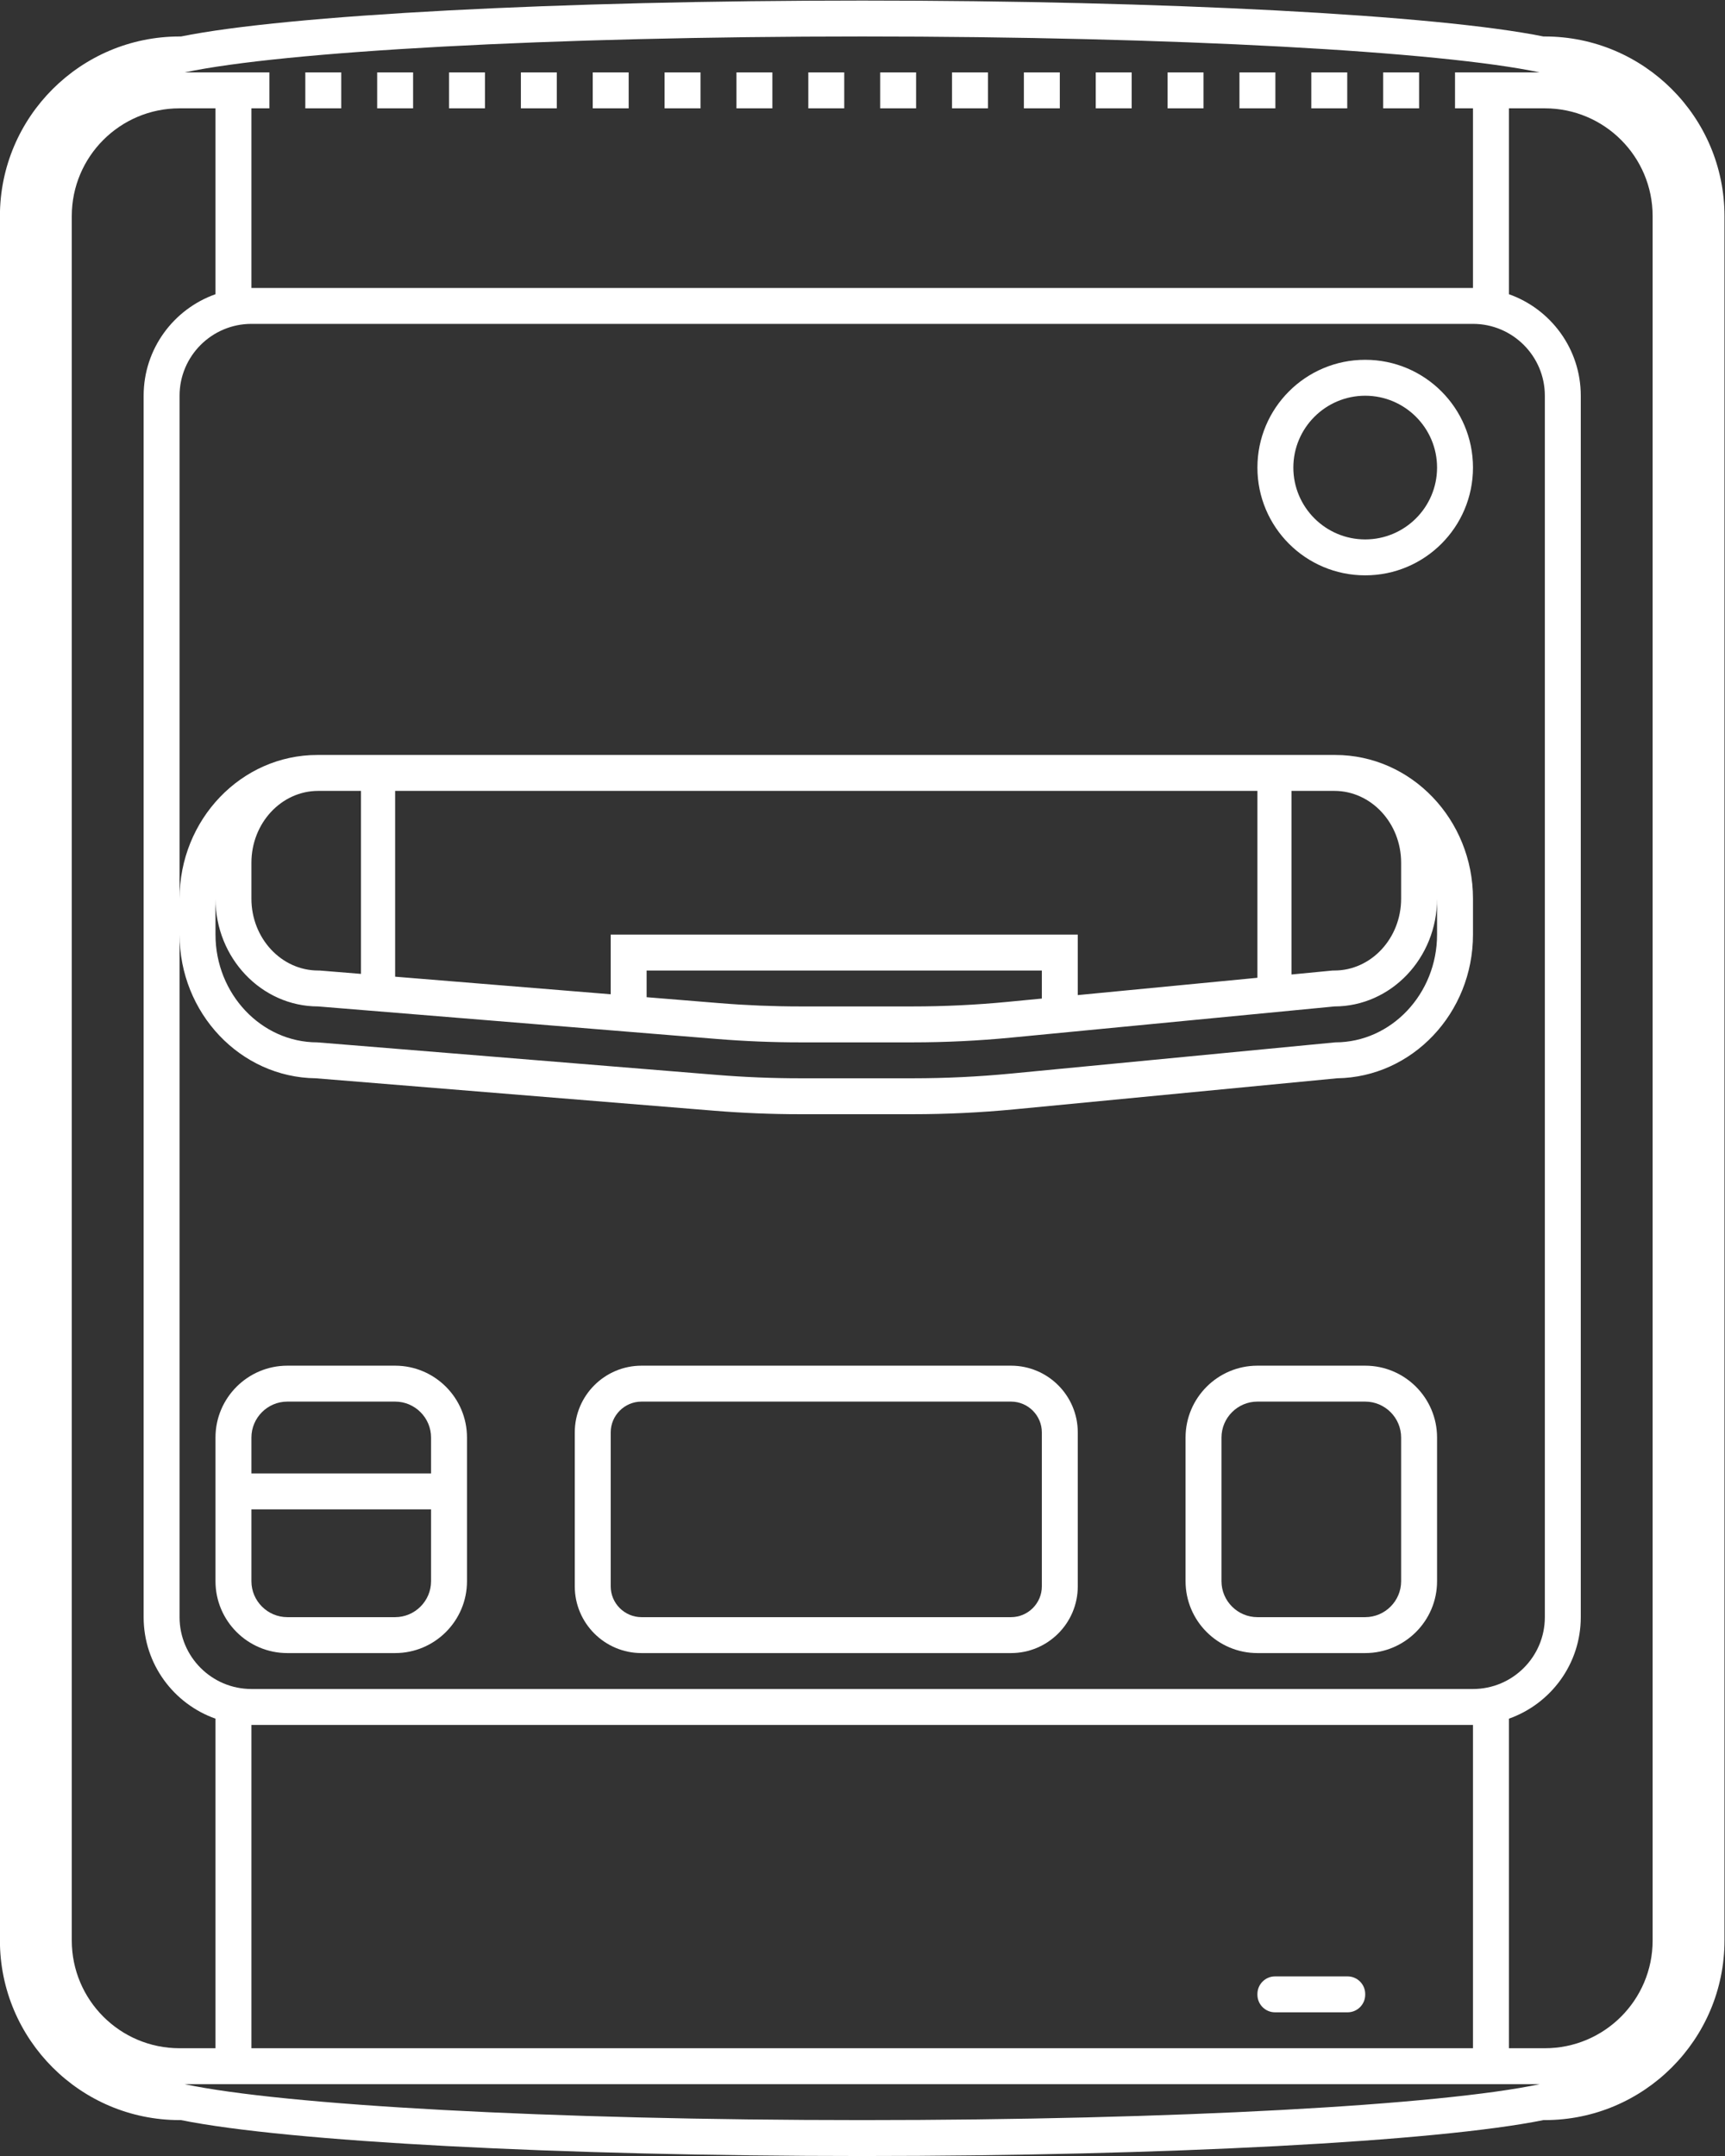 <?xml version="1.0" encoding="UTF-8" standalone="no"?>
<svg
   xmlns:dc="http://purl.org/dc/elements/1.1/"
   xmlns:cc="http://creativecommons.org/ns#"
   xmlns:rdf="http://www.w3.org/1999/02/22-rdf-syntax-ns#"
   xmlns:svg="http://www.w3.org/2000/svg"
   xmlns="http://www.w3.org/2000/svg"
   viewBox="0 0 256 320"
   height="320"
   width="256"
   xml:space="preserve"
   id="svg2"
   version="1.1"><rect x="0" y="0" width="256" height="320" fill="#333333" stroke="none"/><defs
     id="defs6"><clipPath
       id="clipPath18"
       clipPathUnits="userSpaceOnUse"><path
         id="path16"
         d="M 0,256 H 256 V 0 H 0 Z" /></clipPath></defs><g
     transform="matrix(1.333,0,0,-1.333,-48,330.667)"
     id="g10"><g
       id="g12"><g
         clip-path="url(#clipPath18)"
         id="g14"><g
           transform="translate(220,32)"
           id="g20"><path
             id="path22"
             style="fill:#ffffff;fill-opacity:1;fill-rule:nonzero;stroke:none"
             d="m 0,0 c 0,-6.627 -5.373,-12 -12,-12 h -4 v 36.697 c 4.657,1.65 8,6.08 8,11.303 v 136 c 0,5.223 -3.343,9.653 -8,11.303 V 204 h 4 c 6.627,0 12,-5.373 12,-12 z m -88,-20 c -34.83,0 -64.445,1.67 -75.43,4 h 150.86 c -10.985,-2.33 -40.6,-4 -75.43,-4 m -76,8 c -6.627,0 -12,5.373 -12,12 v 192 c 0,6.627 5.373,12 12,12 h 4 v -20.697 c -4.658,-1.65 -8,-6.08 -8,-11.303 V 36 c 0,-5.223 3.342,-9.653 8,-11.303 V -12 Z M -40.208,107.557 V 128 h 4.773 c 4.1,0 7.435,-3.589 7.435,-8 v -4 c 0,-4.411 -3.335,-8 -7.435,-8 h -0.18 l -0.18,-0.018 z M -68,108 v -3.123 l -3.825,-0.369 C -75.323,104.171 -78.877,104 -82.39,104 h -12.518 c -2.973,0 -5.984,0.123 -8.949,0.365 L -112,105.029 V 108 Z m -48,4 v -6.645 l -24,1.958 V 128 h 96 v -20.809 l -20,-1.928 V 112 Z m -40,4 v 4 c 0,4.411 3.335,8 7.435,8 h 4.762 v -20.376 l -4.457,0.363 -0.153,0.013 h -0.152 c -4.1,0 -7.435,3.589 -7.435,8 m 7.424,-12 44.394,-3.622 c 3.073,-0.251 6.193,-0.378 9.274,-0.378 h 12.518 c 3.64,0 7.324,0.177 10.949,0.527 L -35.423,104 c 6.3,0.007 11.423,5.387 11.423,12 v -4 c 0,-6.6 -5.1,-12 -11.333,-12 L -71.428,96.526 C -75.066,96.175 -78.719,96 -82.373,96 h -12.54 c -3.094,0 -6.187,0.126 -9.272,0.377 L -148.667,100 C -154.9,100 -160,105.4 -160,112 v 4 c 0,-6.613 5.124,-11.994 11.424,-12 M -20,-12 h -136 v 36 h 136 z m -136,40 c -4.411,0 -8,3.589 -8,8 v 76 c 0,-8.762 6.784,-15.901 15.158,-15.999 l 44.333,-3.61 C -101.33,92.131 -98.101,92 -94.913,92 h 12.54 c 3.767,0 7.578,0.183 11.328,0.544 l 35.919,3.457 C -26.767,96.118 -20,103.25 -20,112 v 4 c 0,8.822 -6.879,16 -15.333,16 h -0.102 -113.13 -0.102 C -157.122,132 -164,124.822 -164,116 v 56 c 0,4.411 3.589,8 8,8 h 136 c 4.411,0 8,-3.589 8,-8 V 36 c 0,-4.411 -3.589,-8 -8,-8 z m 68,184 c 34.83,0 64.445,-1.67 75.43,-4 h -5.43 -2 -2 v -4 h 2 v -20 h -136 v 20 h 2 v 4 h -2 -2 -5.43 c 10.985,2.33 40.6,4 75.43,4 m 76,0 h -0.16 c -11.834,2.396 -42.156,4 -75.84,4 -33.684,0 -64.005,-1.604 -75.84,-4 H -164 c -11.028,0 -20,-8.972 -20,-20 V 0 c 0,-11.028 8.972,-20 20,-20 h 0.16 c 11.835,-2.396 42.156,-4 75.84,-4 33.684,0 64.006,1.604 75.84,4 H -12 c 11.028,0 20,8.972 20,20 v 192 c 0,11.028 -8.972,20 -20,20" /></g><path
           id="path24"
           style="fill:#ffffff;fill-opacity:1;fill-rule:nonzero;stroke:none"
           d="m 162,240 h -4 v -4 h 4 z" /><path
           id="path26"
           style="fill:#ffffff;fill-opacity:1;fill-rule:nonzero;stroke:none"
           d="m 154,240 h -4 v -4 h 4 z" /><path
           id="path28"
           style="fill:#ffffff;fill-opacity:1;fill-rule:nonzero;stroke:none"
           d="m 146,240 h -4 v -4 h 4 z" /><path
           id="path30"
           style="fill:#ffffff;fill-opacity:1;fill-rule:nonzero;stroke:none"
           d="m 138,240 h -4 v -4 h 4 z" /><path
           id="path32"
           style="fill:#ffffff;fill-opacity:1;fill-rule:nonzero;stroke:none"
           d="m 194,240 h -4 v -4 h 4 z" /><path
           id="path34"
           style="fill:#ffffff;fill-opacity:1;fill-rule:nonzero;stroke:none"
           d="m 170,240 h -4 v -4 h 4 z" /><path
           id="path36"
           style="fill:#ffffff;fill-opacity:1;fill-rule:nonzero;stroke:none"
           d="m 130,240 h -4 v -4 h 4 z" /><path
           id="path38"
           style="fill:#ffffff;fill-opacity:1;fill-rule:nonzero;stroke:none"
           d="m 186,240 h -4 v -4 h 4 z" /><path
           id="path40"
           style="fill:#ffffff;fill-opacity:1;fill-rule:nonzero;stroke:none"
           d="m 178,240 h -4 v -4 h 4 z" /><path
           id="path42"
           style="fill:#ffffff;fill-opacity:1;fill-rule:nonzero;stroke:none"
           d="m 82,240 h -4 v -4 h 4 z" /><path
           id="path44"
           style="fill:#ffffff;fill-opacity:1;fill-rule:nonzero;stroke:none"
           d="m 74,240 h -4 v -4 h 4 z" /><path
           id="path46"
           style="fill:#ffffff;fill-opacity:1;fill-rule:nonzero;stroke:none"
           d="m 90,240 h -4 v -4 h 4 z" /><path
           id="path48"
           style="fill:#ffffff;fill-opacity:1;fill-rule:nonzero;stroke:none"
           d="m 98,240 h -4 v -4 h 4 z" /><path
           id="path50"
           style="fill:#ffffff;fill-opacity:1;fill-rule:nonzero;stroke:none"
           d="m 114,240 h -4 v -4 h 4 z" /><path
           id="path52"
           style="fill:#ffffff;fill-opacity:1;fill-rule:nonzero;stroke:none"
           d="m 106,240 h -4 v -4 h 4 z" /><path
           id="path54"
           style="fill:#ffffff;fill-opacity:1;fill-rule:nonzero;stroke:none"
           d="m 122,240 h -4 v -4 h 4 z" /><g
           transform="translate(152,71.429)"
           id="g56"><path
             id="path58"
             style="fill:#ffffff;fill-opacity:1;fill-rule:nonzero;stroke:none"
             d="M 0,0 C 0,-1.886 -1.543,-3.429 -3.429,-3.429 H -44.571 C -46.457,-3.429 -48,-1.886 -48,0 v 17.143 c 0,1.885 1.543,3.428 3.429,3.428 H -3.429 C -1.543,20.571 0,19.028 0,17.143 Z M -3.429,24.571 H -44.571 C -48.667,24.571 -52,21.239 -52,17.143 V 0 c 0,-4.097 3.333,-7.429 7.429,-7.429 H -3.429 C 0.668,-7.429 4,-4.097 4,0 v 17.143 c 0,4.096 -3.332,7.428 -7.429,7.428" /></g><g
           transform="translate(188,188)"
           id="g60"><path
             id="path62"
             style="fill:#ffffff;fill-opacity:1;fill-rule:nonzero;stroke:none"
             d="m 0,0 c -4.411,0 -8,3.589 -8,8 0,4.411 3.589,8 8,8 C 4.411,16 8,12.411 8,8 8,3.589 4.411,0 0,0 M 0,20 C -6.627,20 -12,14.627 -12,8 -12,1.373 -6.627,-4 0,-4 6.627,-4 12,1.373 12,8 12,14.627 6.627,20 0,20" /></g><g
           transform="translate(177.958,24)"
           id="g64"><path
             id="path66"
             style="fill:#ffffff;fill-opacity:1;fill-rule:nonzero;stroke:none"
             d="m 0,0 h 8.084 c 1.077,0 1.958,0.881 1.958,1.958 V 2.042 C 10.042,3.119 9.161,4 8.084,4 H 0 C -1.077,4 -1.958,3.119 -1.958,2.042 V 1.958 C -1.958,0.881 -1.077,0 0,0" /></g><g
           transform="translate(84,84)"
           id="g68"><path
             id="path70"
             style="fill:#ffffff;fill-opacity:1;fill-rule:nonzero;stroke:none"
             d="m 0,0 h -20 v 4 c 0,2.2 1.8,4 4,4 H -4 C -1.8,8 0,6.2 0,4 Z m 0,-12 c 0,-2.2 -1.8,-4 -4,-4 h -12 c -2.2,0 -4,1.8 -4,4 v 8 H 0 Z m -4,24 h -12 c -4.411,0 -8,-3.589 -8,-8 v -16 c 0,-4.411 3.589,-8 8,-8 h 12 c 4.411,0 8,3.589 8,8 V 4 c 0,4.411 -3.589,8 -8,8" /></g><g
           transform="translate(192,84)"
           id="g72"><path
             id="path74"
             style="fill:#ffffff;fill-opacity:1;fill-rule:nonzero;stroke:none"
             d="m 0,0 v -4 -8 c 0,-2.2 -1.8,-4 -4,-4 h -12 c -2.2,0 -4,1.8 -4,4 v 8 4 4 c 0,2.2 1.8,4 4,4 H -4 C -1.8,8 0,6.2 0,4 Z m -4,12 h -12 c -4.411,0 -8,-3.589 -8,-8 v -16 c 0,-4.411 3.589,-8 8,-8 h 12 c 4.411,0 8,3.589 8,8 V 4 c 0,4.411 -3.589,8 -8,8" /></g></g></g></g></svg>